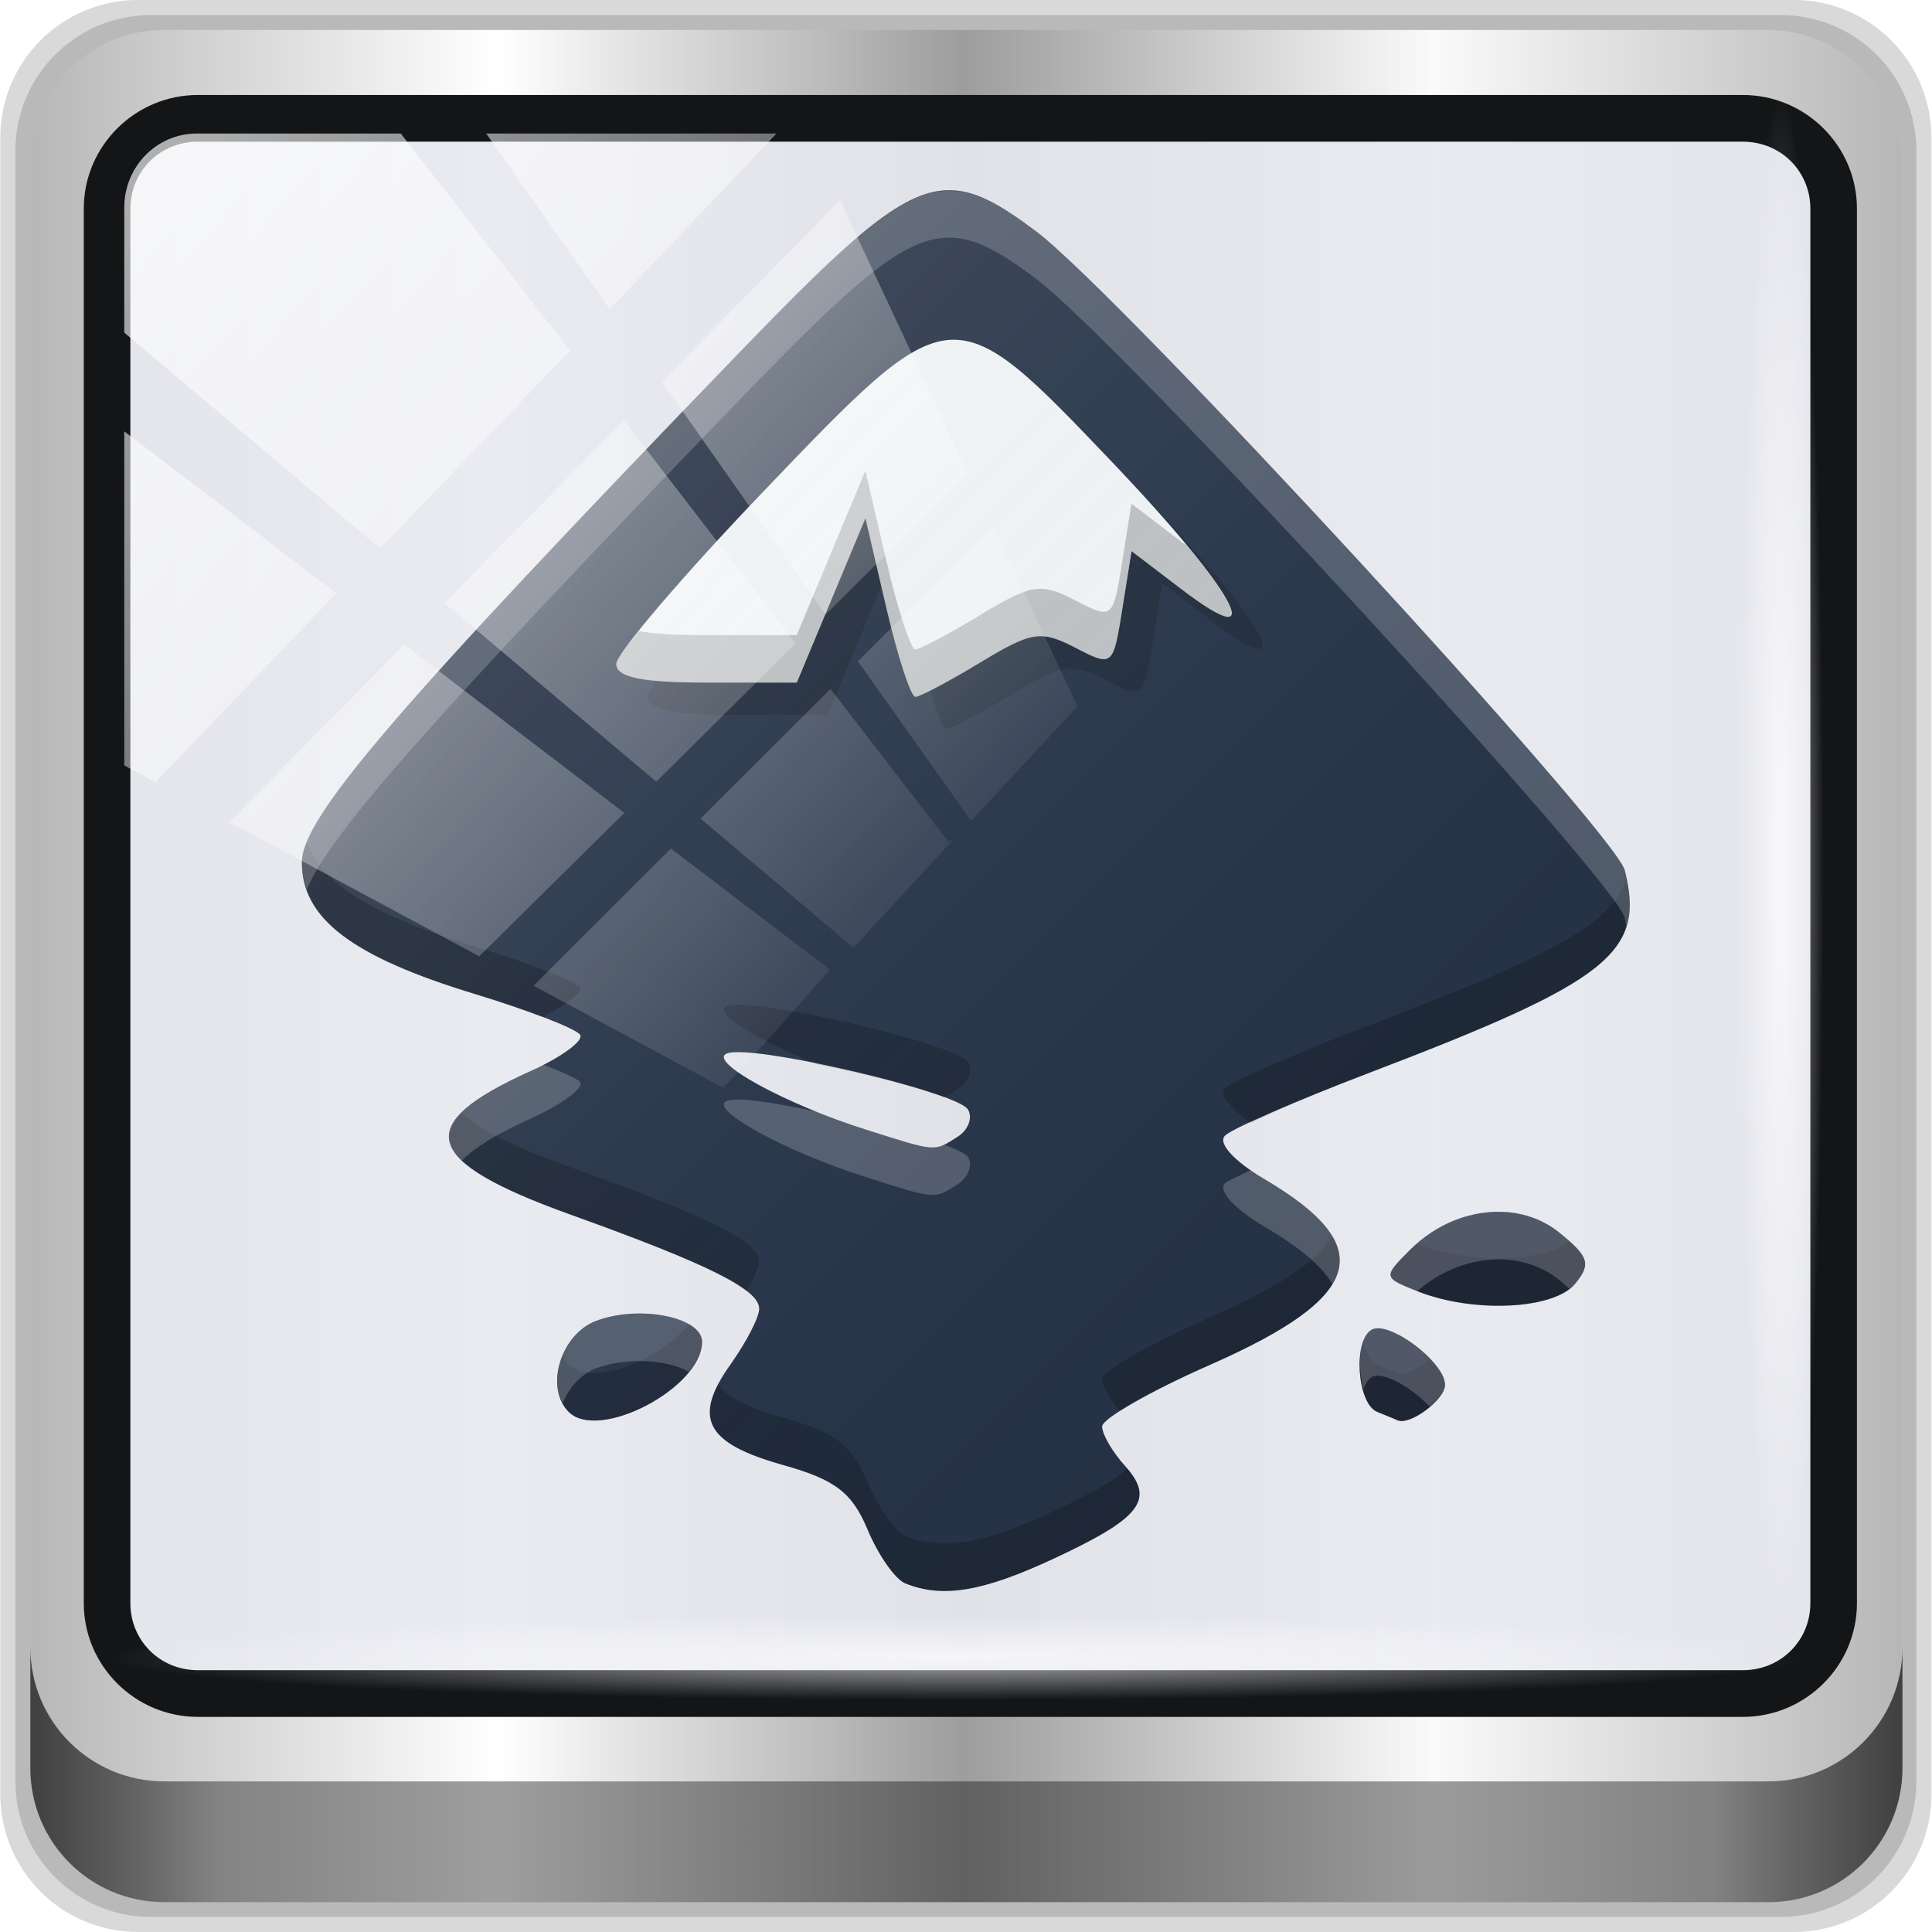 <?xml version="1.0" encoding="UTF-8" standalone="no"?>
<!-- Created with Inkscape (http://www.inkscape.org/) -->

<svg
   xmlns:dc="http://purl.org/dc/elements/1.1/"
   xmlns:cc="http://creativecommons.org/ns#"
   xmlns:rdf="http://www.w3.org/1999/02/22-rdf-syntax-ns#"
   xmlns:svg="http://www.w3.org/2000/svg"
   xmlns="http://www.w3.org/2000/svg"
   xmlns:xlink="http://www.w3.org/1999/xlink"
   xmlns:sodipodi="http://sodipodi.sourceforge.net/DTD/sodipodi-0.dtd"
   xmlns:inkscape="http://www.inkscape.org/namespaces/inkscape"
   width="96"
   height="96"
   id="svg5023"
   version="1.1"
   inkscape:version="0.92.2 2405546, 2018-03-11"
   sodipodi:docname="emblem-inkscape.svg">
  <defs
     id="defs5025">
    <linearGradient
       inkscape:collect="always"
       id="linearGradient4133">
      <stop
         style="stop-color:#ffffff;stop-opacity:1;"
         offset="0"
         id="stop4135" />
      <stop
         style="stop-color:#ffffff;stop-opacity:0;"
         offset="1"
         id="stop4137" />
    </linearGradient>
    <linearGradient
       id="linearGradient5700">
      <stop
         id="stop5702"
         offset="0"
         style="stop-color:#ffffff;stop-opacity:0;" />
      <stop
         style="stop-color:#ffffff;stop-opacity:0.851;"
         offset="0.029"
         id="stop5704" />
      <stop
         id="stop5706"
         offset="0.052"
         style="stop-color:#ffffff;stop-opacity:0;" />
      <stop
         style="stop-color:#ffffff;stop-opacity:0;"
         offset="0.966"
         id="stop5712" />
      <stop
         style="stop-color:#ffffff;stop-opacity:0.851;"
         offset="0.979"
         id="stop5710" />
      <stop
         id="stop5708"
         offset="1"
         style="stop-color:#ffffff;stop-opacity:0;" />
    </linearGradient>
    <linearGradient
       inkscape:collect="always"
       id="linearGradient3888-8-4-8-4-6-9-0-8-7-9">
      <stop
         style="stop-color:#ffffff;stop-opacity:1;"
         offset="0"
         id="stop3890-4-7-9-5-7-0-8-8-8-6" />
      <stop
         style="stop-color:#ffffff;stop-opacity:0;"
         offset="1"
         id="stop3892-5-8-2-8-3-3-3-06-4-4" />
    </linearGradient>
    <linearGradient
       id="linearGradient3921">
      <stop
         style="stop-color:#2cffee;stop-opacity:1;"
         offset="0"
         id="stop3923" />
      <stop
         style="stop-color:#00586e;stop-opacity:1;"
         offset="1"
         id="stop3925" />
    </linearGradient>
    <linearGradient
       id="linearGradient4091-0-3-0-7">
      <stop
         style="stop-color:#ffffff;stop-opacity:1;"
         offset="0"
         id="stop4093-3-6-4-2" />
      <stop
         id="stop4099-6-1-8-3"
         offset="0.8"
         style="stop-color:#ffffff;stop-opacity:1;" />
      <stop
         style="stop-color:#ffffff;stop-opacity:0;"
         offset="1"
         id="stop4095-1-0-7-9" />
    </linearGradient>
    <linearGradient
       id="linearGradient3832-0-6-1-1">
      <stop
         style="stop-color:#000000;stop-opacity:1;"
         offset="0"
         id="stop3834-6-3-7-1" />
      <stop
         id="stop3872-2-4"
         offset="0.1"
         style="stop-color:#000000;stop-opacity:0.588;" />
      <stop
         style="stop-color:#000000;stop-opacity:0.588;"
         offset="0.9"
         id="stop3844-6-2-7-6" />
      <stop
         style="stop-color:#000000;stop-opacity:1;"
         offset="1"
         id="stop3836-5-0-2-9" />
    </linearGradient>
    <linearGradient
       inkscape:collect="always"
       xlink:href="#linearGradient6139-0"
       id="linearGradient3923"
       x1="6"
       y1="47"
       x2="90"
       y2="47"
       gradientUnits="userSpaceOnUse" />
    <linearGradient
       id="linearGradient6139-0">
      <stop
         id="stop6141-2"
         offset="0"
         style="stop-color:#b7b7b7;stop-opacity:1;" />
      <stop
         style="stop-color:#ffffff;stop-opacity:1;"
         offset="0.25"
         id="stop6151-0" />
      <stop
         style="stop-color:#9d9d9d;stop-opacity:1;"
         offset="0.5"
         id="stop6147-1" />
      <stop
         id="stop6149-4"
         offset="0.75"
         style="stop-color:#fafafa;stop-opacity:1;" />
      <stop
         id="stop6143-4"
         offset="1"
         style="stop-color:#b7b7b7;stop-opacity:1;" />
    </linearGradient>
    <linearGradient
       inkscape:collect="always"
       xlink:href="#linearGradient6139-0"
       id="linearGradient4071"
       gradientUnits="userSpaceOnUse"
       gradientTransform="matrix(1.135,0,0,1.134,-40.037,-46.788)"
       x1="6"
       y1="47"
       x2="90"
       y2="47" />
    <linearGradient
       inkscape:collect="always"
       xlink:href="#linearGradient4213-7"
       id="linearGradient4767"
       gradientUnits="userSpaceOnUse"
       x1="2.771"
       y1="-28.642"
       x2="50.528"
       y2="14.514" />
    <linearGradient
       inkscape:collect="always"
       id="linearGradient4213-7">
      <stop
         style="stop-color:#ffffff;stop-opacity:1;"
         offset="0"
         id="stop4215-6" />
      <stop
         style="stop-color:#ffffff;stop-opacity:0;"
         offset="1"
         id="stop4217-5" />
    </linearGradient>
    <clipPath
       clipPathUnits="userSpaceOnUse"
       id="clipPath4156-4">
      <path
         style="opacity:0.6;fill:#ffffff;fill-opacity:1;stroke:none"
         d="m 27.046,-55.695 -14.214,13.321 0.061,0 15.653,21.771 10.231,-10.546 C 38.562,-32.302 27.468,-54.819 27.046,-55.695 z M 9.647,-39.383 -5.241,-25.321 15.988,-7.806 26.372,-18.383 9.647,-39.383 z m 31.491,12.951 -9.741,9.714 8.945,12.458 7.781,-7.555 -6.984,-14.617 z m -49.84,4.379 -13.754,12.982 26.283,13.846 0.061,-0.062 -0.123,-0.062 L 13.599,-5.401 -8.702,-22.053 z m 38.015,7.401 -9.803,9.775 11.579,9.559 7.628,-7.401 -8.669,-11.009 -0.735,-0.925 z m 20.187,5.674 -7.383,7.216 6.188,8.542 5.82,-6.137 -4.626,-9.621 z m -32.195,6.322 -9.557,9.498 13.662,7.185 7.934,-7.678 -12.039,-9.004 z m 23.312,2.374 -7.107,6.938 8.363,6.907 5.361,-5.674 -0.061,-0.092 -0.092,0.123 -6.464,-8.203 z m -8.73,8.542 -7.505,7.339 10.354,5.458 c 1.397,-1.321 5.675,-6.123 5.851,-6.322 L 31.886,8.26 z"
         id="path4158-0"
         inkscape:connector-curvature="0" />
    </clipPath>
    <linearGradient
       inkscape:collect="always"
       xlink:href="#linearGradient3888-8-4-8-4-6-9-0-8-7-9"
       id="linearGradient4112"
       gradientUnits="userSpaceOnUse"
       gradientTransform="matrix(1.138,0,0,1.142,-40.393,-45.011)"
       x1="45.999"
       y1="42.064"
       x2="76.198"
       y2="29.454" />
    <linearGradient
       inkscape:collect="always"
       xlink:href="#linearGradient3832-0-6-1-1"
       id="linearGradient4129"
       x1="1.5"
       y1="88.172"
       x2="94.5"
       y2="88.172"
       gradientUnits="userSpaceOnUse" />
    <radialGradient
       inkscape:collect="always"
       xlink:href="#linearGradient4133"
       id="radialGradient4139"
       cx="13.948"
       cy="44.893"
       fx="13.948"
       fy="44.893"
       r="43.199"
       gradientTransform="matrix(1,0,0,0.05,0,39.432)"
       gradientUnits="userSpaceOnUse" />
    <radialGradient
       inkscape:collect="always"
       xlink:href="#linearGradient4133"
       id="radialGradient4143"
       gradientUnits="userSpaceOnUse"
       gradientTransform="matrix(0.91,0,0,0.05,-11.185,-58.258)"
       cx="13.948"
       cy="44.893"
       fx="13.948"
       fy="44.893"
       r="43.199" />
    <clipPath
       clipPathUnits="userSpaceOnUse"
       id="clipPath4158">
      <path
         sodipodi:nodetypes="sssssssss"
         inkscape:connector-curvature="0"
         style="color:#000000;fill:#000000;fill-opacity:1;fill-rule:nonzero;stroke:none;stroke-width:2;marker:none;visibility:visible;display:inline;overflow:visible;enable-background:accumulate"
         d="m 195.03,258.165 78.622,0 c 2.562,0 4.625,2.015 4.625,4.518 l 0,70.028 c 0,2.503 -2.063,4.518 -4.625,4.518 l -78.622,0 c -2.562,0 -4.625,-2.015 -4.625,-4.518 l 0,-70.028 c 0,-2.503 2.063,-4.518 4.625,-4.518 z"
         id="path4160" />
    </clipPath>
    <linearGradient
       gradientTransform="matrix(1.024,0,0,1.012,-1.143,0.929)"
       gradientUnits="userSpaceOnUse"
       xlink:href="#ButtonShadow"
       id="linearGradient3757"
       y2="5.988"
       x2="48"
       y1="90"
       x1="48" />
    <linearGradient
       gradientTransform="matrix(1.024,0,0,1.012,-1.143,0.929)"
       gradientUnits="userSpaceOnUse"
       xlink:href="#ButtonShadow"
       id="linearGradient3749"
       y2="5.988"
       x2="48"
       y1="90"
       x1="48" />
    <linearGradient
       gradientTransform="matrix(1.024,0,0,1.012,-1.143,0.929)"
       gradientUnits="userSpaceOnUse"
       xlink:href="#ButtonShadow"
       id="linearGradient3741"
       y2="5.988"
       x2="48"
       y1="90"
       x1="48" />
    <linearGradient
       gradientTransform="matrix(1.024,0,0,1.012,-1.143,0.929)"
       gradientUnits="userSpaceOnUse"
       xlink:href="#ButtonShadow"
       id="linearGradient3727"
       y2="5.988"
       x2="48"
       y1="90"
       x1="48" />
    <linearGradient
       gradientTransform="translate(0,1)"
       gradientUnits="userSpaceOnUse"
       xlink:href="#ButtonShadow"
       id="linearGradient2946"
       y2="5.988"
       x2="48"
       y1="90"
       x1="48" />
    <clipPath
       id="clipPath2977">
      <path
         style="fill:#ffffff;fill-opacity:1;fill-rule:nonzero;stroke:none;display:inline"
         id="path2979"
         inkscape:connector-curvature="0"
         d="m -28,6 c -3.324,0 -6,2.676 -6,6 l 0,33.219 c 2.186,0.123 4.564,0.238 5.75,0.438 0.646,0.109 -0.108,0.242 -1.125,0.344 -1.017,0.102 -2.314,0.197 -2.812,0.281 -0.608,0.102 -1.201,0.155 -1.812,0.25 l 0,1.031 c 0.372,0.036 0.692,0.031 0.906,0.031 0.79,10e-7 1.132,0.22 1.281,0.562 0.149,0.343 0.094,0.815 0.094,1.375 0,0.42 -0.916,0.671 -1.125,1.375 -0.075,0.251 -0.618,0.511 -1.156,0.75 l 0,2.188 c 0.718,0.025 1.412,0.06 1.812,0.312 0.275,0.173 -0.769,0.376 -1.812,0.562 l 0,7.5 c 1.111,0.178 3.232,0.896 3.875,1.031 1.065,0.224 1.185,0.336 0.844,0.438 -0.342,0.102 -1.13,0.177 -1.938,0.312 -0.955,0.161 -1.894,0.457 -2.781,0.656 L -34,84 c 0,3.324 2.676,6 6,6 l 12.562,0 c 0.093,-0.433 0.153,-0.906 0.25,-1.406 0.137,-0.709 0.227,-1.345 0.344,-1.594 0.029,-0.062 0.059,-0.114 0.094,-0.125 0.104,-0.032 0.244,0.199 0.469,0.781 0.297,0.769 0.512,1.624 0.656,2.344 l 0.75,0 c 0.27,-0.488 0.553,-1.111 0.781,-1.406 0.097,-0.125 0.281,0.103 0.531,0.344 0.25,0.241 0.566,0.485 0.906,0.375 0.634,-0.205 1.582,-0.698 2,-0.969 0.137,-0.088 0.271,-0.158 0.375,-0.188 0.104,-0.029 0.176,-0.018 0.25,0 0.148,0.035 0.235,0.146 0.344,0.281 0.218,0.27 0.449,0.625 1.031,0.625 0.467,0 0.66,-0.031 0.781,0.062 0.121,0.094 0.171,0.321 0.375,0.875 l 8.688,0 C 3.141,89.413 4.201,87.869 4.375,86.969 4.561,86.004 4.591,85.76 4.656,85.938 c 0.066,0.178 0.168,0.771 0.438,1.469 0.108,0.279 0.216,0.357 0.312,0.281 0.096,-0.076 0.171,-0.297 0.25,-0.562 0.158,-0.531 0.287,-1.269 0.344,-1.562 0.128,-0.662 0.097,-1.761 0.094,-2.25 -8.9e-4,-0.122 -0.006,-0.218 0,-0.25 0.017,-0.095 0.085,0.296 0.281,1.562 0.16,1.034 0.552,2.667 0.719,3.531 0.166,0.858 0.269,1.297 0.375,1.844 l 27.562,0 c 0.038,-0.489 0.036,-1.072 0.062,-1.469 0.02,-0.298 0.069,-0.487 0.156,-0.469 0.029,0.006 0.052,0.039 0.094,0.094 0.228,0.295 0.607,1.142 0.938,1.844 L 44,90 c 3.324,0 6,-2.676 6,-6 l 0,-7.062 c -0.165,0.004 -0.295,0 -0.5,0 -1.299,0 -2.576,0 -3.875,0 -1.198,0 -1.996,-0.002 -2.188,-0.062 -0.192,-0.061 0.23,-0.187 1.438,-0.5 0.64,-0.166 3.262,-0.902 5.125,-1.312 l 0,-37.969 c -0.638,-0.263 -1.188,-0.494 -1.719,-0.906 -0.139,-0.108 -0.43,-0.363 -0.938,-0.531 -0.508,-0.168 -1.235,-0.254 -2.219,-0.062 -1.498,0.291 -1.644,0.282 -1.219,0.156 0.425,-0.126 1.424,-0.383 2.188,-0.531 C 47.22,35 48.752,34.038 50,33.406 L 50,28.875 C 49.318,28.62 48.601,28.342 48.281,27.844 48.076,27.525 47.991,27.329 48,27.219 c 0.009,-0.111 0.104,-0.15 0.219,-0.188 0.114,-0.038 0.264,-0.056 0.375,-0.156 0.111,-0.101 0.188,-0.295 0.188,-0.594 0,-0.319 0.082,-0.862 0.062,-1.375 -0.01,-0.257 -0.038,-0.499 -0.125,-0.688 -0.087,-0.188 -0.224,-0.333 -0.438,-0.375 -0.561,-0.109 -0.818,-0.235 -0.875,-0.344 -0.057,-0.109 0.077,-0.19 0.281,-0.281 0.409,-0.182 1.101,-0.308 1.094,-0.312 -0.653,-0.381 -5.116,-0.922 -4.875,-0.969 0.325,-0.063 0.644,-0.124 0.969,-0.188 1.023,-0.199 2.37,-0.312 3.656,-0.562 C 49.091,21.079 49.417,20.935 49.625,20.75 49.833,20.565 49.921,20.356 50,20.156 L 50,12 C 50,8.676 47.324,6 44,6 L -6.031,6 C -5.937,7.381 -5.837,8.919 -6.125,8.156 -6.331,7.613 -6.451,7.043 -6.656,6.5 -6.708,6.362 -6.754,6.169 -6.812,6 l -1.969,0 c -0.235,0.487 -0.457,0.973 -0.781,1.188 -0.495,0.327 -0.76,0.462 -1,0.375 C -10.802,7.475 -11.017,7.161 -11.375,6.688 -11.535,6.476 -11.817,6.253 -12.125,6 L -18.781,6 -20.062,11.5 -21.75,6 -21.969,6 -23.688,14.844 -25.062,6 -28,6 z" />
    </clipPath>
    <linearGradient
       gradientUnits="userSpaceOnUse"
       xlink:href="#linearGradient3187"
       id="linearGradient2969"
       y2="5.988"
       x2="48"
       y1="90"
       x1="48" />
    <linearGradient
       gradientTransform="translate(-40,0)"
       gradientUnits="userSpaceOnUse"
       xlink:href="#linearGradient3737-0"
       id="linearGradient2908"
       y2="138.661"
       x2="48"
       y1="20.221"
       x1="48" />
    <filter
       id="filter3794"
       color-interpolation-filters="sRGB"
       height="1.384"
       width="1.384"
       y="-0.192"
       x="-0.192">
      <feGaussianBlur
         stdDeviation="5.28"
         id="feGaussianBlur3796" />
    </filter>
    <linearGradient
       id="linearGradient3737-0">
      <stop
         offset="0"
         style="stop-color:#ffffff;stop-opacity:1"
         id="stop3739-6" />
      <stop
         offset="1"
         style="stop-color:#ffffff;stop-opacity:0"
         id="stop3741-1" />
    </linearGradient>
    <radialGradient
       gradientTransform="matrix(1.157,0,0,0.996,-7.551,0.197)"
       gradientUnits="userSpaceOnUse"
       xlink:href="#linearGradient3737-1"
       id="radialGradient3720"
       fy="90.172"
       fx="48"
       r="42"
       cy="90.172"
       cx="48" />
    <linearGradient
       id="linearGradient3737-1">
      <stop
         offset="0"
         style="stop-color:#ffffff;stop-opacity:1"
         id="stop3739-1" />
      <stop
         offset="1"
         style="stop-color:#ffffff;stop-opacity:0"
         id="stop3741-5" />
    </linearGradient>
    <linearGradient
       gradientTransform="matrix(1.247,0,0,-1,-35.862,164.984)"
       gradientUnits="userSpaceOnUse"
       xlink:href="#linearGradient3581"
       id="linearGradient3985"
       y2="81.75"
       x2="149"
       y1="81.75"
       x1="141" />
    <linearGradient
       gradientTransform="matrix(1.247,0,0,1,-35.862,0)"
       gradientUnits="userSpaceOnUse"
       xlink:href="#BlackTransparent"
       id="linearGradient3983"
       y2="81.75"
       x2="149"
       y1="81.75"
       x1="141" />
    <linearGradient
       gradientTransform="scale(0.707,1.414)"
       gradientUnits="userSpaceOnUse"
       xlink:href="#linearGradient3737"
       id="linearGradient3981"
       y2="62.225"
       x2="212.132"
       y1="62.225"
       x1="197.99" />
    <linearGradient
       gradientUnits="userSpaceOnUse"
       xlink:href="#linearGradient3411"
       id="linearGradient3979"
       y2="88"
       x2="150"
       y1="88"
       x1="140" />
    <linearGradient
       gradientUnits="userSpaceOnUse"
       xlink:href="#linearGradient3509"
       id="linearGradient3977"
       y2="77.089"
       x2="153.85"
       y1="77.089"
       x1="131.291" />
    <linearGradient
       gradientUnits="userSpaceOnUse"
       xlink:href="#linearGradient3501"
       id="linearGradient3975"
       y2="77.089"
       x2="153.85"
       y1="77.089"
       x1="131.291" />
    <linearGradient
       gradientUnits="userSpaceOnUse"
       xlink:href="#BlackTransparent"
       id="linearGradient3973"
       y2="99.775"
       x2="144.873"
       y1="97.697"
       x1="144.873" />
    <linearGradient
       gradientTransform="matrix(-1,0,0,1.116,289.714,-9.999)"
       gradientUnits="userSpaceOnUse"
       xlink:href="#linearGradient3581"
       id="linearGradient3971"
       y2="108.343"
       x2="144.826"
       y1="95.799"
       x1="144.826" />
    <linearGradient
       gradientTransform="matrix(1,0,0,1.116,0.062,-9.999)"
       gradientUnits="userSpaceOnUse"
       xlink:href="#linearGradient3581"
       id="linearGradient3969"
       y2="108.343"
       x2="144.826"
       y1="95.799"
       x1="144.826" />
    <filter
       id="filter3905"
       color-interpolation-filters="sRGB">
      <feGaussianBlur
         stdDeviation="0.595"
         id="feGaussianBlur3907" />
    </filter>
    <linearGradient
       gradientTransform="matrix(0.932,-0.362,0.362,0.932,-40.795,-6.695)"
       gradientUnits="userSpaceOnUse"
       xlink:href="#linearGradient3674"
       id="linearGradient3873"
       y2="49.359"
       x2="114.439"
       y1="106.709"
       x1="57.901" />
    <linearGradient
       gradientTransform="matrix(0.386,0.799,0.884,-0.165,-36.613,11.166)"
       gradientUnits="userSpaceOnUse"
       xlink:href="#linearGradient3599"
       id="linearGradient3707"
       y2="82.75"
       x2="49"
       y1="96.263"
       x1="62.75" />
    <linearGradient
       gradientTransform="matrix(0.767,0,0,0.767,-0.815,-3.739)"
       gradientUnits="userSpaceOnUse"
       xlink:href="#linearGradient3599"
       id="linearGradient3705"
       y2="82.75"
       x2="49"
       y1="96.263"
       x1="62.75" />
    <linearGradient
       gradientTransform="matrix(0.767,0,0,0.767,-0.815,-3.739)"
       gradientUnits="userSpaceOnUse"
       xlink:href="#linearGradient3581"
       id="linearGradient3703"
       y2="43.248"
       x2="74.153"
       y1="23.205"
       x1="59.71" />
    <linearGradient
       gradientTransform="matrix(0.767,0,0,0.767,-0.815,-3.739)"
       gradientUnits="userSpaceOnUse"
       xlink:href="#linearGradient3599"
       id="linearGradient3701"
       y2="68.389"
       x2="62.394"
       y1="65.389"
       x1="41.531" />
    <linearGradient
       gradientTransform="matrix(0.767,0,0,0.767,-0.815,-3.739)"
       gradientUnits="userSpaceOnUse"
       xlink:href="#linearGradient3599"
       id="linearGradient3698"
       y2="117.095"
       x2="83.324"
       y1="62.345"
       x1="66.3" />
    <linearGradient
       gradientUnits="userSpaceOnUse"
       xlink:href="#linearGradient3737"
       id="linearGradient3651"
       y2="76.945"
       x2="49.689"
       y1="6"
       x1="49.689" />
    <filter
       id="filter3174"
       color-interpolation-filters="sRGB">
      <feGaussianBlur
         stdDeviation="1.71"
         id="feGaussianBlur3176" />
    </filter>
    <linearGradient
       gradientTransform="matrix(0.71,0,0,0.71,-0.821,0.136)"
       gradientUnits="userSpaceOnUse"
       xlink:href="#linearGradient3674"
       id="linearGradient3743"
       y2="71.475"
       x2="122.401"
       y1="132.692"
       x1="35.29" />
    <linearGradient
       id="linearGradient3737">
      <stop
         offset="0"
         style="stop-color:#ffffff;stop-opacity:1"
         id="stop3739" />
      <stop
         offset="1"
         style="stop-color:#ffffff;stop-opacity:0"
         id="stop3741" />
    </linearGradient>
    <linearGradient
       gradientTransform="scale(1.006,0.994)"
       gradientUnits="userSpaceOnUse"
       id="ButtonShadow"
       y2="7.017"
       x2="45.448"
       y1="92.54"
       x1="45.448">
      <stop
         offset="0"
         style="stop-color:#000000;stop-opacity:1"
         id="stop3750" />
      <stop
         offset="1"
         style="stop-color:#000000;stop-opacity:0.588"
         id="stop3752" />
    </linearGradient>
    <linearGradient
       id="linearGradient3187">
      <stop
         offset="0"
         style="stop-color:#bd9c5b;stop-opacity:1"
         id="stop3189" />
      <stop
         offset="1"
         style="stop-color:#fadd96;stop-opacity:1"
         id="stop3191" />
    </linearGradient>
    <filter
       id="filter3325"
       color-interpolation-filters="sRGB">
      <feGaussianBlur
         stdDeviation="2.32"
         id="feGaussianBlur3327" />
    </filter>
    <linearGradient
       id="linearGradient3599">
      <stop
         offset="0"
         style="stop-color:#000000;stop-opacity:0.42"
         id="stop3601" />
      <stop
         offset="1"
         style="stop-color:#98713b;stop-opacity:0"
         id="stop3603" />
    </linearGradient>
    <linearGradient
       id="linearGradient3581">
      <stop
         offset="0"
         style="stop-color:#ffffff;stop-opacity:1"
         id="stop3583" />
      <stop
         offset="1"
         style="stop-color:#ffffff;stop-opacity:0"
         id="stop3585" />
    </linearGradient>
    <linearGradient
       gradientUnits="userSpaceOnUse"
       id="BlackTransparent">
      <stop
         offset="0"
         style="stop-color:#000000;stop-opacity:1"
         id="stop12" />
      <stop
         offset="1"
         style="stop-color:#000000;stop-opacity:0"
         id="stop14" />
    </linearGradient>
    <linearGradient
       id="linearGradient3501">
      <stop
         offset="0"
         style="stop-color:#9a3030;stop-opacity:1"
         id="stop3503" />
      <stop
         offset="1"
         style="stop-color:#5b1c1c;stop-opacity:1"
         id="stop3505" />
    </linearGradient>
    <linearGradient
       id="linearGradient3509">
      <stop
         offset="0"
         style="stop-color:#ad1616;stop-opacity:1"
         id="stop3511" />
      <stop
         offset="1"
         style="stop-color:#4d0a0a;stop-opacity:1"
         id="stop3513" />
    </linearGradient>
    <filter
       id="filter3526"
       color-interpolation-filters="sRGB"
       height="1.076"
       width="2.327"
       y="-0.038"
       x="-0.664">
      <feGaussianBlur
         stdDeviation="0.988"
         id="feGaussianBlur3528" />
    </filter>
    <linearGradient
       id="linearGradient3411">
      <stop
         offset="0"
         style="stop-color:#797979;stop-opacity:1"
         id="stop3413" />
      <stop
         offset="0.219"
         style="stop-color:#a1a1a1;stop-opacity:1"
         id="stop3423" />
      <stop
         offset="0.35"
         style="stop-color:#cdcdcd;stop-opacity:1"
         id="stop3419" />
      <stop
         offset="0.472"
         style="stop-color:#9b9b9b;stop-opacity:1"
         id="stop3421" />
      <stop
         offset="1"
         style="stop-color:#373737;stop-opacity:1"
         id="stop3415" />
    </linearGradient>
    <linearGradient
       id="linearGradient3674">
      <stop
         offset="0"
         style="stop-color:#000000;stop-opacity:1"
         id="stop3676" />
      <stop
         offset="1"
         style="stop-color:#000000;stop-opacity:0"
         id="stop3678" />
    </linearGradient>
    <filter
       id="filter3751"
       color-interpolation-filters="sRGB">
      <feGaussianBlur
         stdDeviation="0.794"
         id="feGaussianBlur3753" />
    </filter>
    <clipPath
       id="clipPath-772329708">
      <g
         id="g3613"
         transform="translate(0,-1004.362)">
        <path
           id="path3615"
           fill="#1890d0"
           transform="matrix(15.333,0,0,11.5,415,878.862)"
           d="m -24 13 c 0 1.105 -0.672 2 -1.5 2 -0.828 0 -1.5 -0.895 -1.5 -2 0 -1.105 0.672 -2 1.5 -2 0.828 0 1.5 0.895 1.5 2 z" />
      </g>
    </clipPath>
    <clipPath
       id="clipPath-756610889">
      <g
         id="g3608"
         transform="translate(0,-1004.362)">
        <path
           id="path3610"
           fill="#1890d0"
           transform="matrix(15.333,0,0,11.5,415,878.862)"
           d="m -24 13 c 0 1.105 -0.672 2 -1.5 2 -0.828 0 -1.5 -0.895 -1.5 -2 0 -1.105 0.672 -2 1.5 -2 0.828 0 1.5 0.895 1.5 2 z" />
      </g>
    </clipPath>
    <linearGradient
       gradientTransform="matrix(0,-1,1,0,-1.5e-6,48)"
       gradientUnits="userSpaceOnUse"
       x2="47"
       x1="1"
       id="linearGradient3764">
      <stop
         id="stop3603-9"
         stop-opacity="1"
         stop-color="#e1ddb1"
         offset="0"
         style="stop-color:#efefef;stop-opacity:1;" />
      <stop
         id="stop3605"
         stop-opacity="1"
         stop-color="#e7e4c0"
         offset="1"
         style="stop-color:#a7b9db;stop-opacity:1;" />
    </linearGradient>
    <linearGradient
       inkscape:collect="always"
       xlink:href="#linearGradient4165"
       id="linearGradient4423"
       gradientUnits="userSpaceOnUse"
       gradientTransform="matrix(0.642,0,0,0.642,88.554,-391.969)"
       x1="7"
       y1="1011.362"
       x2="41"
       y2="1045.362" />
    <linearGradient
       inkscape:collect="always"
       id="linearGradient4165">
      <stop
         style="stop-color:#ffffff;stop-opacity:0.15"
         offset="0"
         id="stop4167" />
      <stop
         style="stop-color:#177ed5;stop-opacity:0;"
         offset="1"
         id="stop4169" />
    </linearGradient>
    <filter
       color-interpolation-filters="sRGB"
       inkscape:collect="always"
       id="filter4629"
       x="-0.038"
       width="1.076"
       y="-0.065"
       height="1.131">
      <feGaussianBlur
         inkscape:collect="always"
         stdDeviation="0.205"
         id="feGaussianBlur4631" />
    </filter>
    <linearGradient
       inkscape:collect="always"
       xlink:href="#linearGradient4165-3"
       id="linearGradient3551"
       gradientUnits="userSpaceOnUse"
       gradientTransform="matrix(1.508,0,0,1.506,-21.83,-1545.557)"
       x1="7"
       y1="1011.362"
       x2="41"
       y2="1045.362" />
    <linearGradient
       inkscape:collect="always"
       id="linearGradient4165-3">
      <stop
         style="stop-color:#ffffff;stop-opacity:0.15"
         offset="0"
         id="stop4167-3" />
      <stop
         style="stop-color:#177ed5;stop-opacity:0;"
         offset="1"
         id="stop4169-9" />
    </linearGradient>
  </defs>
  <sodipodi:namedview
     id="base"
     pagecolor="#ffffff"
     bordercolor="#666666"
     borderopacity="1.0"
     inkscape:pageopacity="0.0"
     inkscape:pageshadow="2"
     inkscape:zoom="4.4333216"
     inkscape:cx="-41.993103"
     inkscape:cy="61.300617"
     inkscape:current-layer="g4060"
     showgrid="true"
     inkscape:grid-bbox="true"
     inkscape:document-units="px"
     inkscape:window-width="1920"
     inkscape:window-height="1023"
     inkscape:window-x="0"
     inkscape:window-y="28"
     inkscape:window-maximized="1"
     showguides="true"
     inkscape:guide-bbox="true"
     inkscape:snap-global="false">
    <sodipodi:guide
       orientation="0,1"
       position="74,7.75"
       id="guide4116"
       inkscape:locked="false" />
  </sodipodi:namedview>
  <g
     id="layer1"
     inkscape:label="Layer 1"
     inkscape:groupmode="layer"
     transform="translate(0,80)">
    <g
       id="g5148"
       transform="matrix(1.003,0,0,1.005,33.489,-38.527)">
      <g
         id="g5766"
         transform="matrix(0.884,0,0,0.834,-3.526,5.008)" />
      <path
         style="opacity:0.15;fill:#000000;fill-opacity:1;fill-rule:nonzero;stroke:none;display:inline"
         d="m 55.463,-41.269 -82.003,0 c -3.786,0 -6.834,3.043 -6.834,6.823 l 0,81.88 c 0,3.78 3.048,6.823 6.834,6.823 l 82.003,0 c 3.786,0 6.834,-3.043 6.834,-6.823 l 0,-81.88 c 0,-3.78 -3.048,-6.823 -6.834,-6.823 z"
         id="path3288"
         inkscape:connector-curvature="0" />
      <path
         inkscape:connector-curvature="0"
         id="path4085"
         d="m 54.822,-40.522 -80.722,0 c -3.727,0 -6.727,2.996 -6.727,6.717 l 0,80.6 c 0,3.721 3,6.717 6.727,6.717 l 80.722,0 c 3.727,0 6.727,-2.996 6.727,-6.717 l 0,-80.6 c 0,-3.721 -3,-6.717 -6.727,-6.717 z"
         style="opacity:0.15;fill:#000000;fill-opacity:1;fill-rule:nonzero;stroke:none;display:inline" />
      <g
         id="g4060"
         transform="matrix(0.972,0,0,0.972,0.408,0.183)">
        <path
           style="fill:url(#linearGradient4071);fill-opacity:1;fill-rule:nonzero;stroke:none;display:inline"
           d="m 55.334,-41.119 -81.747,0 c -3.774,0 -6.812,3.034 -6.812,6.802 l 0,81.624 c 0,3.768 3.038,6.802 6.812,6.802 l 81.747,0 c 3.774,0 6.812,-3.034 6.812,-6.802 l 0,-81.624 c 0,-3.768 -3.038,-6.802 -6.812,-6.802 z"
           id="rect4251-1"
           inkscape:connector-curvature="0" />
        <rect
           style="opacity:0.91;fill:#e7e9ef;fill-opacity:1;stroke:none;stroke-width:2.951;stroke-linecap:round;stroke-linejoin:bevel;stroke-miterlimit:4;stroke-dasharray:none;stroke-opacity:1;paint-order:stroke fill markers"
           id="rect1045"
           width="87.669"
           height="79.915"
           x="-29.212"
           y="-36.743"
           rx="4.202"
           ry="3.315" />
        <path
           inkscape:connector-curvature="0"
           id="path4989"
           d="m -24.688,-37.812 c -3.196,0 -5.812,2.6 -5.812,5.781 l 0,70.938 c 0,3.181 2.616,5.781 5.812,5.781 l 78.75,0 c 3.196,0 5.812,-2.6 5.812,-5.781 l 0,-70.938 c 0,-3.181 -2.616,-5.781 -5.812,-5.781 l -78.75,0 z m 0,2.375 78.75,0 c 1.936,0 3.438,1.516 3.438,3.406 l 0,70.938 c 0,1.891 -1.501,3.406 -3.438,3.406 l -78.75,0 c -1.936,0 -3.438,-1.516 -3.438,-3.406 l 0,-70.938 c 0,-1.891 1.501,-3.406 3.438,-3.406 z"
           style="font-size:medium;font-style:normal;font-variant:normal;font-weight:normal;font-stretch:normal;text-indent:0;text-align:start;text-decoration:none;line-height:normal;letter-spacing:normal;word-spacing:normal;text-transform:none;direction:ltr;block-progression:tb;writing-mode:lr-tb;text-anchor:start;baseline-shift:baseline;color:#000000;fill:#131517;fill-opacity:1;stroke:none;stroke-width:2.376;marker:none;visibility:visible;display:inline;overflow:visible;enable-background:accumulate;font-family:Sans;-inkscape-font-specification:Sans" />
        <path
           style="fill:url(#linearGradient4129);fill-opacity:1;fill-rule:nonzero;stroke:none;display:inline;opacity:0.65"
           d="M 1.5 81.844 L 1.5 87.844 C 1.5 91.524 4.476 94.5 8.156 94.5 L 87.844 94.5 C 91.524 94.5 94.5 91.524 94.5 87.844 L 94.5 81.844 C 94.5 85.524 91.524 88.5 87.844 88.5 L 8.156 88.5 C 4.476 88.5 1.5 85.524 1.5 81.844 z "
           transform="matrix(1.026,0,0,1.024,-34.763,-42.655)"
           id="path4118" />
        <rect
           style="opacity:0.669;fill:url(#radialGradient4139);fill-opacity:1;stroke:none"
           id="rect4131"
           width="86.398"
           height="4.352"
           x="-29.251"
           y="39.517"
           rx="0"
           ry="4.352" />
        <rect
           ry="4.358"
           rx="0"
           y="-58.173"
           x="-37.791"
           height="4.358"
           width="78.588"
           id="rect4141"
           style="opacity:0.73;fill:url(#radialGradient4143);fill-opacity:1;stroke:none"
           transform="matrix(0,1,-1,0,0,0)" />
      </g>
      <path
         inkscape:connector-curvature="0"
         style="fill:#252f41;fill-opacity:1;stroke-width:2.348"
         d="m 13.511,-31.862 c -2.287,0.081 -4.82,2.396 -10.27,8.027 C -13.811,-6.211 -18.432,-0.842 -18.432,1.371 c 0,2.782 2.476,4.66 8.609,6.52 2.664,0.808 4.993,1.711 5.176,2.007 0.183,0.297 -0.934,1.108 -2.483,1.805 -5.89,2.652 -5.38,4.434 2.019,7.088 6.862,2.461 9.334,3.693 9.334,4.651 0,0.416 -0.638,1.651 -1.418,2.745 -1.899,2.663 -1.254,3.901 2.606,4.981 2.581,0.722 3.417,1.362 4.185,3.198 0.528,1.261 1.367,2.454 1.863,2.653 1.852,0.744 3.836,0.413 7.365,-1.228 4.329,-2.013 5.027,-2.919 3.52,-4.582 -0.622,-0.687 -1.133,-1.562 -1.133,-1.947 0,-0.385 2.399,-1.755 5.332,-3.042 7.652,-3.358 8.388,-5.843 2.721,-9.182 -1.526,-0.899 -2.337,-1.789 -1.964,-2.158 0.349,-0.345 3.553,-1.736 7.117,-3.093 C 46.347,7.246 48.129,5.84 47.106,1.769 46.632,-0.116 22.028,-26.769 17.935,-29.832 c -1.769,-1.323 -3.052,-2.078 -4.424,-2.03 z m 5.58,8.403 c 0.782,0.78 1.655,1.691 2.652,2.735 -0.996,-1.043 -1.872,-1.956 -2.652,-2.735 z m -11.307,9.53 -1.698,4.064 h -0.005 l 1.702,-4.064 z m -4.268,24.692 c 2.812,0.164 10.571,2.056 11.045,2.822 0.252,0.407 0.024,1.017 -0.514,1.356 -1.177,0.744 -1.009,0.759 -4.515,-0.348 C 5.485,13.316 1.58,11.17 2.649,10.809 2.814,10.754 3.115,10.74 3.517,10.764 Z m 37.679,7.895 c -1.629,-0.109 -3.388,0.533 -4.717,1.86 -1.358,1.356 -1.353,1.376 0.353,2.057 2.746,1.095 6.748,0.91 7.806,-0.362 0.814,-0.98 0.706,-1.34 -0.771,-2.534 -0.766,-0.619 -1.693,-0.956 -2.671,-1.022 z m -43.341,5.031 c -0.593,0.038 -1.191,0.154 -1.725,0.357 -1.752,0.665 -2.54,3.301 -1.345,4.495 1.49,1.487 6.608,-1.196 6.608,-3.464 0,-0.923 -1.758,-1.501 -3.538,-1.388 z m 37.087,0.719 c -0.157,-0.009 -0.29,0.014 -0.395,0.078 -0.92,0.568 -0.696,3.656 0.294,4.055 0.487,0.195 0.935,0.38 1,0.412 0.609,0.286 2.359,-1.014 2.359,-1.75 0,-0.995 -2.159,-2.723 -3.258,-2.795 z"
         id="path4409" />
      <path
         id="path4411"
         d="m 104.305,257.105 c -0.922,0.077 -1.919,1.12 -3.916,3.207 -1.699,1.775 -3.089,3.405 -3.089,3.621 0,0.282 0.538,0.393 1.903,0.393 h 1.903 l 0.723,-1.733 0.723,-1.733 0.439,1.883 c 0.242,1.036 0.518,1.883 0.613,1.882 0.096,0 0.712,-0.327 1.371,-0.726 1.08,-0.654 1.276,-0.685 1.997,-0.312 0.793,0.41 0.801,0.404 0.995,-0.809 l 0.195,-1.224 1.047,0.798 c 1.909,1.456 1.153,0.062 -1.44,-2.658 -1.696,-1.779 -2.543,-2.668 -3.465,-2.591 z"
         style="fill:#000000;fill-opacity:0.2;fill-rule:evenodd;stroke:none;filter:url(#filter4629)"
         inkscape:connector-curvature="0"
         transform="matrix(2.349,0,0,2.346,-229.883,-626.03)" />
      <path
         inkscape:connector-curvature="0"
         style="fill:#f5f5f5;fill-opacity:1;fill-rule:evenodd;stroke:none;stroke-width:2.348"
         d="m 13.6,-24.458 c -2.166,0.181 -4.508,2.628 -9.2,7.523 -3.991,4.164 -7.257,7.987 -7.257,8.495 0,0.662 1.265,0.922 4.471,0.922 h 4.471 l 1.7,-4.064 1.7,-4.064 1.032,4.418 c 0.568,2.43 1.217,4.417 1.441,4.415 0.224,0 1.674,-0.768 3.221,-1.703 2.537,-1.533 2.997,-1.607 4.693,-0.732 1.863,0.962 1.882,0.947 2.337,-1.897 l 0.459,-2.872 2.46,1.872 c 4.485,3.416 2.709,0.146 -3.384,-6.235 -3.985,-4.173 -5.975,-6.259 -8.141,-6.078 z"
         id="path4415" />
      <path
         style="fill:url(#linearGradient3551);fill-opacity:1;stroke:none;stroke-width:2.348"
         d="m 13.774,-31.832 a 34.681,34.629 0 0 0 -0.665,0.033 c -2.191,0.321 -4.733,2.659 -9.871,7.969 C -13.815,-6.207 -18.432,-0.84 -18.432,1.373 c 0,2.782 2.477,4.658 8.609,6.518 2.664,0.808 4.995,1.715 5.179,2.01 0.184,0.296 -0.933,1.11 -2.482,1.808 -5.89,2.652 -5.386,4.429 2.014,7.083 6.862,2.461 9.335,3.697 9.335,4.655 0,0.416 -0.642,1.649 -1.423,2.742 -1.899,2.663 -1.249,3.901 2.611,4.98 2.581,0.722 3.419,1.361 4.187,3.197 0.528,1.261 1.363,2.458 1.86,2.656 0.378,0.151 0.769,0.23 1.17,0.29 a 34.681,34.629 0 0 0 0.788,0.038 c 1.401,0 3.045,-0.458 5.407,-1.556 4.329,-2.013 5.024,-2.917 3.516,-4.58 -0.622,-0.687 -1.127,-1.564 -1.127,-1.949 0,-0.385 2.399,-1.756 5.333,-3.044 7.652,-3.358 8.389,-5.841 2.722,-9.18 -1.526,-0.899 -2.337,-1.789 -1.964,-2.158 0.349,-0.345 3.549,-1.737 7.112,-3.093 C 46.345,7.251 48.13,5.839 47.107,1.768 46.633,-0.117 22.031,-26.767 17.937,-29.829 c -1.654,-1.238 -2.888,-1.947 -4.163,-1.998 z M 3.515,10.766 c 2.812,0.164 10.573,2.056 11.047,2.822 0.252,0.407 0.019,1.013 -0.517,1.353 -1.177,0.744 -1.007,0.757 -4.514,-0.35 -4.047,-1.278 -7.948,-3.421 -6.878,-3.782 0.164,-0.057 0.46,-0.066 0.862,-0.044 z m 37.68,7.895 c -1.629,-0.11 -3.388,0.53 -4.717,1.857 -1.358,1.356 -1.355,1.379 0.351,2.06 1.707,0.681 3.836,0.816 5.505,0.553 A 34.681,34.629 0 0 0 44.324,20.088 C 44.175,19.955 44.065,19.839 43.868,19.681 43.103,19.063 42.173,18.727 41.196,18.661 Z m -43.339,5.03 c -0.593,0.038 -1.19,0.154 -1.724,0.357 -1.752,0.665 -2.544,3.301 -1.349,4.495 1.49,1.487 6.607,-1.2 6.607,-3.468 0,-0.923 -1.755,-1.496 -3.535,-1.383 z m 37.089,0.719 c -0.157,0 -0.296,0 -0.4,0.072 -0.92,0.568 -0.694,3.659 0.296,4.058 0.487,0.195 0.938,0.38 1.004,0.412 0.609,0.286 2.358,-1.009 2.358,-1.746 0,-0.995 -2.158,-2.726 -3.258,-2.798 z"
         id="path4419"
         inkscape:connector-curvature="0" />
      <path
         style="fill:#000000;fill-opacity:0.2;fill-rule:evenodd;stroke:none;stroke-width:2.348"
         d="m 9.482,-17.992 -1.698,4.064 -1.702,4.064 H 1.612 c -1.555,0 -2.636,-0.063 -3.354,-0.202 -0.645,0.811 -1.115,1.455 -1.115,1.627 0,0.662 1.263,0.921 4.469,0.921 h 4.469 l 1.702,-4.064 1.698,-4.064 1.032,4.417 c 0.568,2.43 1.217,4.419 1.441,4.417 0.224,0 1.674,-0.769 3.221,-1.704 2.537,-1.533 2.999,-1.608 4.694,-0.733 1.863,0.962 1.88,0.947 2.336,-1.897 l 0.459,-2.868 2.46,1.869 c 3.375,2.57 3.194,1.347 0.307,-2.131 -0.114,-0.084 -0.183,-0.121 -0.307,-0.215 l -2.46,-1.869 -0.459,2.873 c -0.456,2.844 -0.473,2.859 -2.336,1.897 -1.695,-0.875 -2.157,-0.805 -4.694,0.729 -1.547,0.935 -2.997,1.704 -3.221,1.704 -0.224,0.002 -0.873,-1.987 -1.441,-4.417 l -1.032,-4.417 z"
         id="path4458"
         inkscape:connector-curvature="0" />
      <path
         inkscape:connector-curvature="0"
         style="fill:#000000;fill-opacity:0.2;stroke-width:2.348"
         d="m -18.184,0.354 c -0.165,0.402 -0.248,0.736 -0.248,1.017 0,2.782 2.476,4.66 8.609,6.52 1.254,0.38 2.396,0.778 3.313,1.127 C -5.351,8.417 -4.493,7.8 -4.647,7.552 -4.83,7.256 -7.159,6.353 -9.823,5.545 -14.92,3.999 -17.461,2.433 -18.184,0.354 Z M 47.179,2.205 c -0.72,2.253 -3.995,3.899 -12.761,7.235 -3.564,1.356 -6.768,2.747 -7.117,3.093 -0.309,0.306 0.23,0.977 1.285,1.709 1.251,-0.608 3.241,-1.47 5.832,-2.456 C 45.887,7.421 47.944,5.929 47.179,2.205 Z M 3.517,8.418 c -0.402,-0.023 -0.703,-0.009 -0.867,0.046 -0.846,0.285 1.448,1.675 4.437,2.882 2.326,0.467 4.825,1.088 6.296,1.64 0.192,-0.089 0.39,-0.215 0.665,-0.389 0.537,-0.339 0.766,-0.949 0.514,-1.356 C 14.088,10.474 6.329,8.582 3.517,8.418 Z M -10.507,13.769 c -1.624,1.654 0.075,3.113 5.396,5.022 4.994,1.791 7.613,2.923 8.696,3.78 0.362,-0.645 0.638,-1.222 0.638,-1.475 0,-0.958 -2.472,-2.189 -9.334,-4.651 -2.739,-0.983 -4.521,-1.844 -5.396,-2.676 z m 43.13,6.103 c -0.767,1.263 -2.776,2.55 -6.08,4 -2.934,1.287 -5.332,2.657 -5.332,3.042 0,0.324 0.393,0.986 0.876,1.599 0.943,-0.613 2.547,-1.458 4.456,-2.296 5.343,-2.344 7.306,-4.265 6.08,-6.346 z m 11.724,0.234 c -1.346,1.043 -4.961,1.143 -7.516,0.124 -0.005,-0.002 -0.005,-0.002 -0.009,-0.005 -0.114,0.099 -0.236,0.185 -0.344,0.293 -1.358,1.356 -1.353,1.376 0.353,2.057 2.746,1.095 6.748,0.91 7.806,-0.362 0.7,-0.842 0.658,-1.258 -0.289,-2.108 z M 0.727,24.211 c -1.414,1.75 -4.775,3.149 -5.942,1.984 -0.125,-0.125 -0.216,-0.274 -0.298,-0.426 -0.402,0.977 -0.374,2.1 0.298,2.772 1.49,1.487 6.608,-1.196 6.608,-3.464 0,-0.345 -0.264,-0.636 -0.665,-0.866 z m 33.429,0.848 c -0.407,1.082 -0.119,3.159 0.684,3.482 0.487,0.195 0.935,0.38 1,0.412 0.609,0.286 2.359,-1.014 2.359,-1.75 0,-0.366 -0.333,-0.818 -0.757,-1.265 -0.554,0.47 -1.253,0.832 -1.601,0.669 -0.066,-0.033 -0.514,-0.217 -1,-0.412 -0.33,-0.133 -0.538,-0.599 -0.684,-1.136 z M 2.177,27.208 c -1.018,1.976 -0.091,3.029 3.235,3.959 2.581,0.722 3.417,1.362 4.185,3.198 0.528,1.261 1.367,2.454 1.863,2.653 1.852,0.744 3.836,0.413 7.365,-1.228 4.204,-1.955 4.964,-2.87 3.625,-4.444 -0.638,0.598 -1.789,1.245 -3.625,2.098 -3.529,1.641 -5.513,1.972 -7.365,1.228 C 10.963,34.473 10.125,33.28 9.597,32.019 8.828,30.182 7.993,29.543 5.412,28.821 3.731,28.351 2.695,27.843 2.177,27.208 Z"
         id="path4463" />
      <rect
         clip-path="url(#clipPath4156-4)"
         ry="3.957"
         rx="3.957"
         y="-30"
         x="2"
         height="92"
         width="92"
         id="rect4146"
         style="opacity:0.664;fill:url(#linearGradient4767);fill-opacity:1;stroke:none"
         transform="matrix(0.906,0,0,0.924,-29.044,-6.944)" />
      <path
         inkscape:connector-curvature="0"
         style="fill:#ffffff;fill-opacity:0.2;stroke-width:2.348"
         d="m 13.511,-31.862 c -2.287,0.081 -4.82,2.396 -10.27,8.027 C -13.811,-6.211 -18.432,-0.842 -18.432,1.371 c 0,0.47 0.101,0.907 0.248,1.329 1.135,-2.761 6.54,-8.805 21.425,-24.188 8.72,-9.011 9.977,-9.527 14.693,-5.998 4.094,3.063 28.697,29.716 29.171,31.601 0.039,0.157 0.043,0.286 0.074,0.435 0.26,-0.813 0.198,-1.702 -0.074,-2.781 -0.474,-1.885 -25.077,-28.538 -29.171,-31.601 -1.769,-1.323 -3.052,-2.078 -4.424,-2.03 z M -6.514,11.359 c -0.225,0.117 -0.363,0.23 -0.615,0.344 -3.71,1.67 -4.866,2.998 -3.377,4.412 0.634,-0.646 1.723,-1.317 3.377,-2.062 1.549,-0.697 2.666,-1.513 2.483,-1.81 -0.097,-0.157 -0.834,-0.491 -1.868,-0.884 z m 10.031,1.75 c -0.402,-0.023 -0.703,-0.009 -0.867,0.046 -1.069,0.36 2.836,2.507 6.883,3.785 3.506,1.108 3.339,1.092 4.515,0.348 0.537,-0.339 0.766,-0.949 0.514,-1.356 -0.098,-0.158 -0.572,-0.372 -1.179,-0.6 C 12.753,15.624 12.219,15.443 9.533,14.594 8.688,14.327 7.874,14.009 7.087,13.691 5.703,13.414 4.35,13.158 3.517,13.109 Z m 25.069,3.478 c -0.469,0.228 -1.19,0.543 -1.285,0.637 -0.373,0.369 0.438,1.264 1.964,2.163 1.711,1.008 2.829,1.937 3.359,2.836 C 33.636,20.559 32.487,18.934 29.264,17.036 29.006,16.884 28.8,16.737 28.585,16.587 Z m 12.61,2.071 c -1.629,-0.109 -3.388,0.533 -4.717,1.86 -1.355,1.353 -1.35,1.377 0.344,2.053 2.118,-1.843 5.107,-2.112 7.044,-0.545 0.207,0.167 0.327,0.288 0.482,0.426 0.1,-0.078 0.216,-0.15 0.289,-0.238 0.814,-0.98 0.706,-1.34 -0.771,-2.534 -0.766,-0.619 -1.693,-0.956 -2.671,-1.022 z m -43.341,5.031 c -0.593,0.038 -1.191,0.154 -1.725,0.357 -1.569,0.596 -2.351,2.763 -1.643,4.069 0.313,-0.76 0.876,-1.432 1.643,-1.723 1.538,-0.584 3.57,-0.425 4.598,0.165 0.392,-0.484 0.665,-0.989 0.665,-1.48 0,-0.923 -1.758,-1.501 -3.538,-1.388 z m 37.087,0.719 c -0.157,-0.009 -0.29,0.014 -0.395,0.078 -0.614,0.379 -0.682,1.843 -0.39,2.919 0.095,-0.252 0.216,-0.466 0.39,-0.573 0.566,-0.35 2.002,0.513 2.896,1.452 0.415,-0.353 0.757,-0.766 0.757,-1.081 0,-0.995 -2.159,-2.723 -3.258,-2.795 z"
         id="path4471" />
    </g>
  </g>
</svg>
